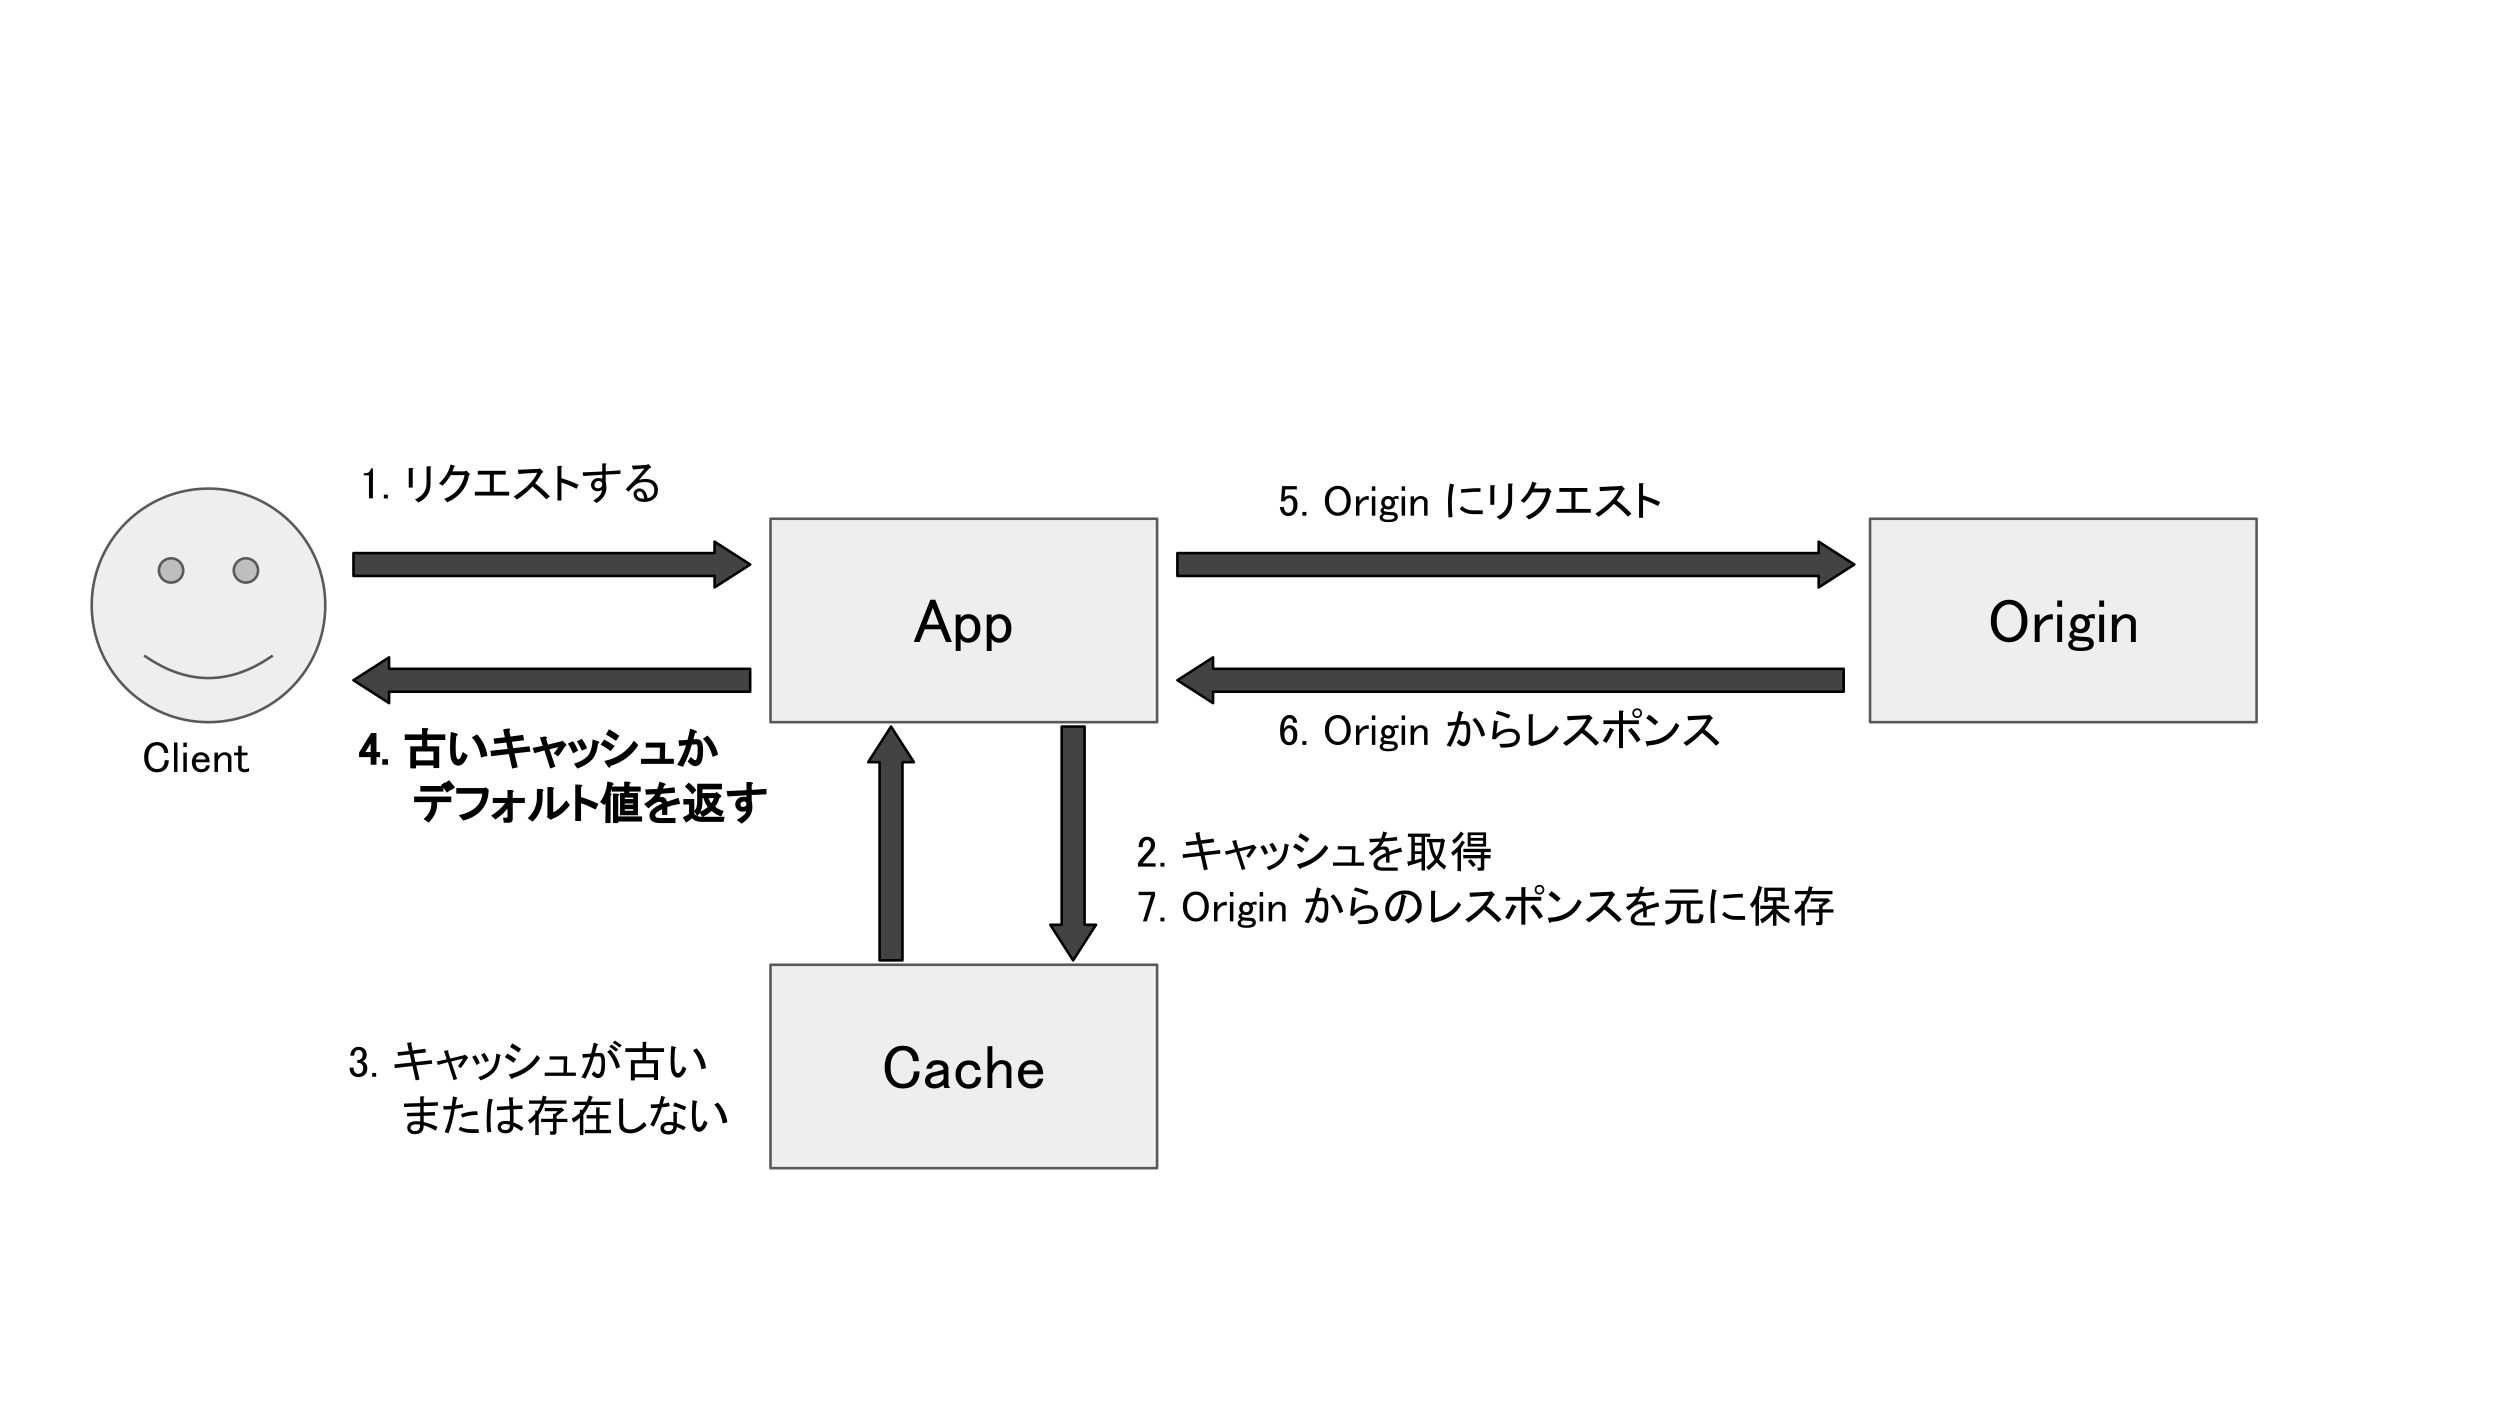 <svg version="1.1" viewBox="0.0 0.0 960.0 540.0" fill="none" stroke="none" stroke-linecap="square" stroke-miterlimit="10" xmlns:xlink="http://www.w3.org/1999/xlink" xmlns="http://www.w3.org/2000/svg"><rect x="0.0" y="0.0" width="960.0" height="540.0" fill="#808080" stroke="none"/><clipPath id="g170b07eaa98_1_78.0"><path d="m0 0l960.0 0l0 540.0l-960.0 0l0 -540.0z" clip-rule="nonzero"/></clipPath><g clip-path="url(#g170b07eaa98_1_78.0)"><path fill="#ffffff" d="m0 0l960.0 0l0 540.0l-960.0 0z" fill-rule="evenodd"/><path fill="#eeeeee" d="m295.877 199.205l148.441 0l0 78.11l-148.441 0z" fill-rule="evenodd"/><path stroke="#595959" stroke-width="1.0" stroke-linejoin="round" stroke-linecap="butt" d="m295.877 199.205l148.441 0l0 78.11l-148.441 0z" fill-rule="evenodd"/><path fill="#000000" d="m350.878 246.519l6.375 -16.219l1.875 0l6.375 16.219l-2.25 0l-1.969 -4.875l-6.188 0l-1.969 4.875l-2.25 0zm7.312 -13.125l-2.438 6.469l4.875 0l-2.438 -6.469zm10.688 16.594l-1.875 0l0 -13.969l1.875 0l0 1.219q1.125 -1.406 2.906 -1.406q1.969 0 3.188 1.219q1.5 1.5 1.5 4.219q0 2.812 -1.5 4.312q-1.219 1.219 -3.188 1.219q-1.969 0 -2.906 -1.5l0 4.688zm2.906 -12.469q-1.125 0 -1.969 0.844q-0.938 0.938 -0.938 2.25l0 1.312q0 1.312 1.031 2.344q0.844 0.844 1.875 0.844q0.938 0 1.594 -0.656q1.031 -1.031 1.031 -3.188q0 -2.062 -0.938 -3.0q-0.75 -0.75 -1.688 -0.75zm9.0 12.469l-1.875 0l0 -13.969l1.875 0l0 1.219q1.125 -1.406 2.906 -1.406q1.969 0 3.188 1.219q1.5 1.5 1.5 4.219q0 2.812 -1.5 4.312q-1.219 1.219 -3.188 1.219q-1.969 0 -2.906 -1.5l0 4.688zm2.906 -12.469q-1.125 0 -1.969 0.844q-0.938 0.938 -0.938 2.25l0 1.312q0 1.312 1.031 2.344q0.844 0.844 1.875 0.844q0.938 0 1.594 -0.656q1.031 -1.031 1.031 -3.188q0 -2.062 -0.938 -3.0q-0.75 -0.75 -1.688 -0.75z" fill-rule="nonzero"/><path fill="#eeeeee" d="m718.097 199.205l148.441 0l0 78.11l-148.441 0z" fill-rule="evenodd"/><path stroke="#595959" stroke-width="1.0" stroke-linejoin="round" stroke-linecap="butt" d="m718.097 199.205l148.441 0l0 78.11l-148.441 0z" fill-rule="evenodd"/><path fill="#000000" d="m764.474 238.456q0 -3.938 2.25 -6.188q1.969 -1.969 4.781 -1.969q2.812 0 4.781 1.969q2.25 2.25 2.25 6.188q0 3.938 -2.25 6.188q-1.969 1.969 -4.781 1.969q-2.812 0 -4.781 -1.969q-2.25 -2.25 -2.25 -6.188zm7.031 -6.375q-1.781 0 -3.188 1.406q-1.594 1.594 -1.594 4.969q0 3.375 1.594 4.969q1.406 1.406 3.188 1.406q1.781 0 3.188 -1.406q1.594 -1.594 1.594 -4.969q0 -3.375 -1.594 -4.969q-1.406 -1.406 -3.188 -1.406zm12.75 5.25q1.5 -1.5 4.031 -1.5l0 2.062q-0.375 -0.094 -1.031 -0.094q-1.406 0 -2.625 1.219q-1.031 1.031 -1.406 2.156l0 5.344l-1.875 0l0 -10.5l1.875 0l0 2.625q0.469 -0.75 1.031 -1.312zm5.719 -6.75l1.875 0l0 2.438l-1.875 0l0 -2.438zm0 5.438l1.875 0l0 10.5l-1.875 0l0 -10.5zm5.062 3.469q0 -1.594 1.031 -2.625q1.031 -1.031 2.625 -1.031q1.5 0 2.625 0.938q0.938 -0.938 2.25 -0.938l0.844 0l0 1.781q-1.125 -0.469 -2.531 -0.094q0.656 0.844 0.656 1.969q0 1.688 -1.031 2.719q-0.938 0.938 -2.719 0.938q-0.938 0 -1.969 -0.469q-0.469 0.375 -0.469 0.75q0 0.281 0.188 0.469q0.469 0.469 2.156 0.562q1.5 0.094 3.188 0.188q0.938 0.188 1.406 0.656q0.75 0.75 0.75 1.781q0 1.125 -0.75 1.875q-1.031 1.031 -4.5 1.031q-2.906 0 -3.938 -1.031q-0.656 -0.656 -0.656 -1.594q0 -0.656 0.469 -1.125q0.375 -0.375 1.125 -0.75q-0.281 -0.188 -0.656 -0.562q-0.469 -0.469 -0.469 -1.219q0 -0.938 1.406 -1.781q-1.031 -1.031 -1.031 -2.438zm3.656 -2.062q-0.656 0 -1.125 0.469q-0.656 0.656 -0.656 1.594q0 0.938 0.562 1.5q0.562 0.562 1.312 0.562q0.844 0 1.312 -0.469q0.562 -0.562 0.562 -1.594q0 -0.938 -0.656 -1.594q-0.469 -0.469 -1.312 -0.469zm1.969 8.812q-2.25 -0.094 -3.469 -0.281q-0.656 0.188 -0.938 0.469q-0.375 0.375 -0.375 0.844q0 0.469 0.375 0.844q0.562 0.562 2.438 0.562q2.531 0 3.188 -0.656q0.375 -0.375 0.375 -0.75q0 -0.375 -0.281 -0.656q-0.375 -0.375 -1.312 -0.375zm5.438 -15.656l1.875 0l0 2.438l-1.875 0l0 -2.438zm0 5.438l1.875 0l0 10.5l-1.875 0l0 -10.5zm6.75 10.5l-1.875 0l0 -10.5l1.875 0l0 1.875q1.688 -2.062 3.562 -2.062q1.875 0 3.0 1.125q0.75 0.75 0.75 1.781l0 7.781l-1.875 0l0 -7.219q0 -0.844 -0.562 -1.406q-0.562 -0.562 -1.594 -0.562q-0.938 0 -1.875 0.938q-1.406 1.406 -1.406 3.0l0 5.25z" fill-rule="nonzero"/><path fill="#eeeeee" d="m295.877 370.467l148.441 0l0 78.11l-148.441 0z" fill-rule="evenodd"/><path stroke="#595959" stroke-width="1.0" stroke-linejoin="round" stroke-linecap="butt" d="m295.877 370.467l148.441 0l0 78.11l-148.441 0z" fill-rule="evenodd"/><path fill="#000000" d="m339.722 409.812q0 -4.125 2.344 -6.469q1.781 -1.781 4.594 -1.781q2.812 0 4.406 1.594q1.688 1.688 1.781 4.312l-2.25 0q-0.188 -1.969 -1.219 -3.0q-1.125 -1.125 -2.719 -1.125q-1.688 0 -3.0 1.312q-1.688 1.688 -1.688 5.156q0 3.469 1.688 5.156q1.219 1.219 3.0 1.219q1.875 0 2.906 -1.031q1.312 -1.312 1.312 -3.75l2.25 0q-0.094 3.188 -1.875 4.969q-1.594 1.594 -4.594 1.594q-2.812 0 -4.594 -1.781q-2.344 -2.344 -2.344 -6.375zm15.938 0.562q0.281 -1.312 1.219 -2.25q1.031 -1.031 3.0 -1.031q2.344 0 3.375 1.031q0.938 0.938 0.938 2.156l0 5.906q0 1.031 0.75 1.594l-2.25 0q-0.375 -0.375 -0.375 -1.219q-1.406 1.406 -3.562 1.406q-1.781 0 -2.719 -0.938q-0.844 -0.844 -0.844 -1.969q0 -1.312 0.844 -2.156q0.938 -0.938 2.625 -1.219q1.125 -0.188 1.969 -0.469q1.219 -0.281 1.688 -0.562q0 -0.75 -0.562 -1.312q-0.562 -0.562 -1.594 -0.562q-1.312 0 -1.875 0.562q-0.375 0.375 -0.562 1.031l-2.062 0zm6.656 2.062q-0.562 0.188 -1.031 0.281q-1.594 0.375 -2.438 0.562q-0.75 0.188 -1.125 0.562q-0.469 0.469 -0.469 1.031q0 0.656 0.469 1.125q0.281 0.281 1.219 0.281q1.594 0 2.625 -1.031q0.656 -0.656 0.75 -0.938l0 -1.875zm4.594 0.188q0 -2.531 1.5 -4.031q1.406 -1.406 3.469 -1.406q2.25 0 3.375 1.125q1.031 1.031 1.219 2.531l-2.062 0q-0.094 -0.75 -0.75 -1.406q-0.562 -0.562 -1.688 -0.562q-1.125 0 -1.875 0.75q-1.125 1.125 -1.125 3.094q0 1.875 1.031 2.906q0.75 0.75 1.875 0.75q1.312 0 2.062 -0.75q0.75 -0.75 0.75 -1.969l2.062 0q-0.094 1.969 -1.312 3.188q-1.219 1.219 -3.562 1.219q-1.969 0 -3.281 -1.312q-1.688 -1.688 -1.688 -4.125zm12.281 -10.875l1.875 0l0 7.406q1.594 -2.062 3.469 -2.062q1.969 0 2.906 0.938q0.938 0.938 0.938 2.25l0 7.5l-1.875 0l0 -7.031q0 -1.031 -0.656 -1.688q-0.469 -0.469 -1.312 -0.469q-1.031 0 -1.875 0.844q-1.031 1.031 -1.594 2.906l0 5.438l-1.875 0l0 -16.031zm11.719 10.781q0 -2.531 1.594 -4.125q1.312 -1.312 3.375 -1.312q1.969 0 3.375 1.406q1.312 1.312 1.312 4.031l-7.594 0q0 1.969 0.938 2.906q0.844 0.844 2.156 0.844q1.312 0 1.875 -0.562q0.656 -0.656 0.656 -1.5l2.062 0q-0.375 1.688 -1.219 2.531q-1.219 1.219 -3.375 1.219q-2.25 0 -3.656 -1.406q-1.5 -1.5 -1.5 -4.031zm4.875 -3.844q-1.125 0 -1.875 0.75q-0.656 0.656 -0.844 1.594l5.344 0q0 -0.938 -0.75 -1.688q-0.656 -0.656 -1.875 -0.656z" fill-rule="nonzero"/><path fill="#434343" d="m135.732 212.386l138.661 0l0 -4.394l13.685 8.787l-13.685 8.787l0 -4.394l-138.661 0z" fill-rule="evenodd"/><path stroke="#000000" stroke-width="1.0" stroke-linejoin="round" stroke-linecap="butt" d="m135.732 212.386l138.661 0l0 -4.394l13.685 8.787l-13.685 8.787l0 -4.394l-138.661 0z" fill-rule="evenodd"/><path fill="#434343" d="m452.115 212.386l246.252 0l0 -4.394l13.685 8.787l-13.685 8.787l0 -4.394l-246.252 0z" fill-rule="evenodd"/><path stroke="#000000" stroke-width="1.0" stroke-linejoin="round" stroke-linecap="butt" d="m452.115 212.386l246.252 0l0 -4.394l13.685 8.787l-13.685 8.787l0 -4.394l-246.252 0z" fill-rule="evenodd"/><path fill="#434343" d="m707.972 256.819l-242.158 0l0 -4.394l-13.685 8.787l13.685 8.787l0 -4.394l242.158 0z" fill-rule="evenodd"/><path stroke="#000000" stroke-width="1.0" stroke-linejoin="round" stroke-linecap="butt" d="m707.972 256.819l-242.158 0l0 -4.394l-13.685 8.787l13.685 8.787l0 -4.394l242.158 0z" fill-rule="evenodd"/><path fill="#434343" d="m288.066 256.819l-138.661 0l0 -4.394l-13.685 8.787l13.685 8.787l0 -4.394l138.661 0z" fill-rule="evenodd"/><path stroke="#000000" stroke-width="1.0" stroke-linejoin="round" stroke-linecap="butt" d="m288.066 256.819l-138.661 0l0 -4.394l-13.685 8.787l13.685 8.787l0 -4.394l138.661 0z" fill-rule="evenodd"/><path fill="#434343" d="m416.478 278.993l0 76.11l4.394 0l-8.787 13.685l-8.787 -13.685l4.394 0l0 -76.11z" fill-rule="evenodd"/><path stroke="#000000" stroke-width="1.0" stroke-linejoin="round" stroke-linecap="butt" d="m416.478 278.993l0 76.11l4.394 0l-8.787 13.685l-8.787 -13.685l4.394 0l0 -76.11z" fill-rule="evenodd"/><path fill="#434343" d="m346.546 368.787l0 -76.11l4.394 0l-8.787 -13.685l-8.787 13.685l4.394 0l0 76.11z" fill-rule="evenodd"/><path stroke="#000000" stroke-width="1.0" stroke-linejoin="round" stroke-linecap="butt" d="m346.546 368.787l0 -76.11l4.394 0l-8.787 -13.685l-8.787 13.685l4.394 0l0 76.11z" fill-rule="evenodd"/><path fill="#000000" fill-opacity="0.0" d="m128.898 165.976l175.78 0l0 40.409l-175.78 0z" fill-rule="evenodd"/><path fill="#000000" d="m141.757 181.195q0.594 -0.609 0.656 -1.328l0.797 0l0 11.484l-1.531 0l0 -8.828l-1.984 0l0 -0.797l0.594 0q0.938 0 1.469 -0.531zm5.641 8.766l1.531 0l0 1.453l-1.531 0l0 -1.453zm17.93 -4.188q0 4.984 -4.656 7.172l-1.328 -1.125q4.391 -2.0 4.453 -6.109l0 -6.641l1.391 0q0.672 0.125 0.141 0.531l0 6.172zm-6.844 1.453l-1.531 0l0 -7.5l1.469 0q0.656 0.062 0.062 0.531l0 6.969zm21.59 -4.703q-1.266 7.234 -8.312 10.359l-1.188 -1.266q6.5 -2.656 7.828 -9.172l-5.312 0q-1.516 2.531 -3.188 4.062l-1.328 -0.875q3.453 -3.109 4.453 -7.297l1.531 0.531q0.391 0.203 -0.141 0.391q-0.266 0.875 -0.719 1.734l4.781 0l0.594 -0.328l1.188 1.188q0.469 0.469 -0.188 0.672zm15.461 6.297l0 1.469l-13.203 0l0 -1.469l5.766 0l0 -6.562l-4.641 0l0 -1.469l10.75 0l0 1.469l-4.578 0l0 6.562l5.906 0zm9.973 -3.25q2.844 2.188 5.641 5.047l-1.328 1.141q-2.797 -2.938 -5.375 -4.922q-2.594 2.781 -5.922 4.984l-1.25 -1.141q7.031 -4.578 9.031 -9.156l-7.25 0.469l-0.188 -1.594l7.703 -0.344l0.797 -0.188l1.062 1.062q0.453 0.453 -0.266 0.594q-1.266 2.188 -2.656 4.047zm10.09 -1.922q3.25 0.922 6.578 2.516l-0.797 1.531q-3.531 -1.797 -5.781 -2.391l0 6.906l-1.531 0l0 -13.281l1.328 0q0.797 0.062 0.203 0.531l0 4.188zm15.539 4.516q-0.797 0.469 -1.656 0.469q-1.141 0 -1.734 -0.609q-0.797 -0.797 -0.797 -1.781q0 -1.062 0.797 -1.859q0.797 -0.797 2.0 -0.797q0.797 0 1.516 0.188l0 -1.453l-7.297 0.469l-0.266 -1.406l7.562 -0.328l0 -3.125l1.203 0q0.734 0.141 0.125 0.531l0 2.531l5.656 -0.406l0 1.406l-5.656 0.266l0 2.516q0.266 1.203 0.266 2.656q-0.062 3.391 -3.781 5.719l-1.266 -0.938q3.328 -1.922 3.328 -4.047zm-1.266 -3.453q-0.734 0 -1.188 0.469q-0.406 0.391 -0.406 1.062q0 0.594 0.328 0.922q0.344 0.328 1.062 0.328q0.734 0 1.203 -0.453q0.391 -0.406 0.391 -1.0q0 -0.594 -0.391 -1.0q-0.328 -0.328 -1.0 -0.328zm18.789 6.578q1.062 -0.141 1.797 -0.875q0.797 -0.797 0.797 -2.125q0 -1.453 -0.859 -2.312q-0.859 -0.875 -2.719 -0.875q-2.203 0 -3.391 0.875q-1.125 0.797 -2.922 2.844l-1.125 -0.984q4.781 -4.781 7.234 -7.969q-2.188 0.266 -4.391 0.453l-0.453 -1.516q3.25 0 5.766 -0.344l0.609 -0.266l0.719 0.734q0.734 0.672 -0.328 0.859q-1.984 2.266 -3.984 4.453q1.391 -0.328 2.328 -0.328q2.516 0 3.719 1.188q1.188 1.203 1.188 3.062q0 1.922 -1.062 2.984q-1.594 1.594 -4.047 1.594q-2.328 0 -3.391 -1.062q-0.859 -0.859 -0.859 -2.062q0 -0.797 0.594 -1.391q0.672 -0.656 1.531 -0.656q1.203 0 2.0 0.797q0.922 0.922 1.25 2.922zm-1.328 0.188q-0.188 -1.719 -0.797 -2.312q-0.453 -0.469 -0.922 -0.469q-0.531 0 -0.797 0.266q-0.328 0.328 -0.328 0.734q0 0.594 0.531 1.125q0.656 0.656 1.719 0.656q0.266 0 0.594 0z" fill-rule="nonzero"/><path fill="#000000" fill-opacity="0.0" d="m427.102 307.344l196.882 0l0 40.409l-196.882 0z" fill-rule="evenodd"/><path fill="#000000" d="m437.227 325.281q0 -2.062 1.062 -3.125q0.875 -0.859 2.062 -0.859q1.469 0 2.328 0.859q0.859 0.859 0.859 2.125q0 1.594 -1.0 2.797q-0.922 1.125 -1.922 2.188q-0.531 0.594 -1.062 1.188q-0.469 0.531 -0.797 1.062l4.984 0l0 1.266l-6.781 0l0 -1.125q0.141 -0.672 1.141 -1.859q1.656 -1.797 2.719 -2.984q1.125 -1.203 1.125 -2.531q0 -0.797 -0.531 -1.328q-0.391 -0.391 -1.0 -0.391q-0.531 0 -0.922 0.391q-0.734 0.734 -0.734 2.328l-1.531 0zm8.375 6.047l1.531 0l0 1.453l-1.531 0l0 -1.453zm23.102 -3.531l-6.172 0.672l1.266 5.375l-1.469 0.344l-1.25 -5.516l-6.781 0.797l-0.203 -1.406l6.641 -0.719l-0.656 -3.125l-4.516 0.531l-0.266 -1.391l4.375 -0.469l-0.656 -3.062l1.391 -0.266q0.594 -0.062 0.203 0.469l0.531 2.656l4.844 -0.656l0.266 1.391l-4.719 0.594l0.672 3.125l6.234 -0.734l0.266 1.391zm6.852 -1.984l5.438 -1.328l0.328 -0.203l1.062 1.062q0.266 0.266 -0.188 0.406q-1.203 1.922 -2.531 3.719l-1.125 -0.734q1.062 -1.391 1.984 -2.922l-4.578 1.125l2.266 6.719l-1.328 0.453l-2.203 -6.906l-3.844 1.062l-0.469 -1.328l3.859 -0.859l-1.062 -3.188l1.391 -0.266q0.594 0 0.203 0.469l0.797 2.719zm19.117 -0.938q-0.469 4.328 -2.391 6.25q-1.922 1.922 -5.047 3.062l-0.859 -1.266q3.047 -1.0 4.781 -2.734q1.859 -1.859 2.125 -6.297l1.391 0.453q0.594 0.203 0 0.531zm-5.641 2.391q-0.797 -1.781 -1.594 -2.984l1.266 -0.656q0.984 1.25 1.719 2.984l-1.391 0.656zm-3.391 1.0q-0.797 -1.859 -1.656 -3.125l1.328 -0.656q0.922 1.266 1.656 3.047l-1.328 0.734zm12.359 3.656q7.234 -1.594 10.891 -7.5l1.188 1.188q-3.391 5.453 -10.484 7.703q-0.203 0.797 -0.672 0.078l-0.922 -1.469zm-0.469 -8.031q1.656 0.859 3.391 2.125l-1.062 1.391q-2.0 -1.469 -3.328 -2.125l1.0 -1.391zm1.859 -3.922q1.797 1.0 3.391 2.125l-0.938 1.391q-1.797 -1.266 -3.312 -2.125l0.859 -1.391zm24.43 12.484l-11.953 0l0 -1.266l7.172 0l0.141 -4.984l-5.453 0l0 -1.25l6.781 0l-0.141 6.234l3.453 0l0 1.266zm6.25 -7.172q0.797 -0.266 1.531 -0.266q0.859 0 1.391 0.531q0.391 0.391 0.469 1.453q1.984 -0.719 4.516 -1.516l0.453 1.594q-2.578 0.391 -4.844 1.25l0 2.922l-1.328 0l0 -2.391q-1.984 0.938 -2.594 1.531q-0.719 0.734 -0.719 1.469q0 0.391 0.391 0.797q0.469 0.469 1.797 0.469l5.578 0l0 1.25l-5.641 0q-2.125 0 -3.0 -0.859q-0.656 -0.672 -0.656 -1.656q0 -1.062 0.859 -1.938q1.328 -1.328 3.922 -2.391q-0.062 -0.797 -0.328 -1.062q-0.266 -0.266 -1.141 -0.266q-1.328 0 -4.047 2.391l-1.125 -1.125q3.125 -1.922 4.25 -4.25q-1.859 0.141 -3.719 0.266l-0.266 -1.328q2.391 -0.062 4.516 -0.203q0.328 -0.797 0.797 -2.656l1.266 0.344q0.656 0.266 0 0.531q-0.266 0.859 -0.609 1.719q2.391 -0.203 4.594 -0.531l0.188 1.391q-2.578 0.203 -5.172 0.406q-0.672 1.328 -1.328 2.125zm11.887 -3.922l-1.328 0l0 -1.266l8.562 0l0 1.266l-1.984 0l0 12.891l-1.328 0l0 -3.391q-2.797 1.0 -4.719 1.453q-0.328 0.469 -0.406 0.203l-0.391 -1.656q0.797 -0.141 1.594 -0.266l0 -9.234zm5.703 11.562q2.062 -1.406 3.188 -2.922q-1.656 -2.469 -2.125 -6.578l-0.797 0l0 -1.266l5.719 0l0.266 -0.328l1.125 1.062l-0.328 0.203q-0.469 4.047 -2.125 6.969q1.062 1.391 2.781 2.453l-0.797 1.406q-1.719 -1.344 -2.844 -2.734q-1.328 1.531 -3.125 3.0l-0.938 -1.266zm3.984 -4.062q1.062 -1.594 1.594 -5.438l-3.25 0q0.328 3.125 1.656 5.438zm-8.359 -7.5l0 2.266l2.594 0l0 -2.266l-2.594 0zm0 3.328l0 2.188l2.594 0l0 -2.188l-2.594 0zm0 3.25l0 2.391q1.266 -0.266 2.594 -0.734l0 -1.656l-2.594 0zm13.938 -0.531q2.531 -1.656 4.25 -4.719l1.0 0.797q0.266 0.203 -0.203 0.328q-0.859 1.406 -1.25 1.938l0 8.766l-1.328 0l0 -7.375q-0.734 0.734 -1.734 1.531l-0.734 -1.266zm0.406 -4.656q2.062 -1.328 3.312 -3.453l1.062 0.797q0.266 0.266 -0.188 0.344q-1.531 2.391 -3.453 3.578l-0.734 -1.266zm7.031 7.172q0.875 0.609 2.062 2.125l-1.125 0.938q-1.0 -1.391 -2.0 -2.266l1.062 -0.797zm-2.781 -0.328l0 -1.266l6.766 0l0 -1.125l-6.703 0l0 -1.266l10.5 0l0 1.266l-2.469 0l0 1.125l2.391 0l0 1.266l-2.391 0l0 3.797q0 0.984 -0.922 0.984l-1.531 0l-0.266 -1.25l1.125 0q0.266 0 0.266 -0.281l0 -3.25l-6.766 0zm7.641 -6.766l-4.781 0l0 1.188l4.781 0l0 -1.188zm0 -2.125l-4.781 0l0 1.062l4.781 0l0 -1.062zm1.125 -1.062l0 5.438l-7.047 0l0 -5.438l7.047 0z" fill-rule="nonzero"/><path fill="#000000" fill-opacity="0.0" d="m124.415 388.028l196.882 0l0 61.417l-196.882 0z" fill-rule="evenodd"/><path fill="#000000" d="m134.54 405.371q0 -1.531 1.0 -2.531q0.859 -0.859 2.125 -0.859q1.469 0 2.328 0.859q0.797 0.797 0.797 2.125q0 1.328 -0.672 2.0q-0.453 0.453 -0.984 0.531q0.656 0.188 1.125 0.656q0.797 0.797 0.797 2.125q0 1.469 -0.938 2.391q-0.922 0.938 -2.578 0.938q-1.406 0 -2.328 -0.938q-0.938 -0.922 -0.938 -2.188l0 -0.531l1.531 0l0 0.469q0 0.859 0.594 1.453q0.469 0.469 1.141 0.469q0.859 0 1.391 -0.531q0.531 -0.531 0.531 -1.656q0 -0.938 -0.531 -1.469q-0.531 -0.531 -1.203 -0.531l-0.531 0l0 -1.125l0.406 0q0.594 0 1.125 -0.531q0.531 -0.531 0.531 -1.531q0 -0.859 -0.531 -1.391q-0.391 -0.406 -1.062 -0.406q-0.594 0 -1.062 0.469q-0.531 0.531 -0.594 1.734l-1.469 0zm8.375 6.641l1.531 0l0 1.453l-1.531 0l0 -1.453zm23.102 -3.531l-6.172 0.672l1.266 5.375l-1.469 0.344l-1.25 -5.516l-6.781 0.797l-0.203 -1.406l6.641 -0.719l-0.656 -3.125l-4.516 0.531l-0.266 -1.391l4.375 -0.469l-0.656 -3.062l1.391 -0.266q0.594 -0.062 0.203 0.469l0.531 2.656l4.844 -0.656l0.266 1.391l-4.719 0.594l0.672 3.125l6.234 -0.734l0.266 1.391zm6.852 -1.984l5.438 -1.328l0.328 -0.203l1.062 1.062q0.266 0.266 -0.188 0.406q-1.203 1.922 -2.531 3.719l-1.125 -0.734q1.062 -1.391 1.984 -2.922l-4.578 1.125l2.266 6.719l-1.328 0.453l-2.203 -6.906l-3.844 1.062l-0.469 -1.328l3.859 -0.859l-1.062 -3.188l1.391 -0.266q0.594 0 0.203 0.469l0.797 2.719zm19.117 -0.938q-0.469 4.328 -2.391 6.25q-1.922 1.922 -5.047 3.062l-0.859 -1.266q3.047 -1.0 4.781 -2.734q1.859 -1.859 2.125 -6.297l1.391 0.453q0.594 0.203 0 0.531zm-5.641 2.391q-0.797 -1.781 -1.594 -2.984l1.266 -0.656q0.984 1.25 1.719 2.984l-1.391 0.656zm-3.391 1.0q-0.797 -1.859 -1.656 -3.125l1.328 -0.656q0.922 1.266 1.656 3.047l-1.328 0.734zm12.359 3.656q7.234 -1.594 10.891 -7.5l1.188 1.188q-3.391 5.453 -10.484 7.703q-0.203 0.797 -0.672 0.078l-0.922 -1.469zm-0.469 -8.031q1.656 0.859 3.391 2.125l-1.062 1.391q-2.0 -1.469 -3.328 -2.125l1.0 -1.391zm1.859 -3.922q1.797 1.0 3.391 2.125l-0.938 1.391q-1.797 -1.266 -3.312 -2.125l0.859 -1.391zm24.43 12.484l-11.953 0l0 -1.266l7.172 0l0.141 -4.984l-5.453 0l0 -1.25l6.781 0l-0.141 6.234l3.453 0l0 1.266zm13.219 -10.094q2.719 2.781 3.719 6.703l-1.453 0.594q-1.203 -4.312 -3.453 -6.438l1.188 -0.859zm-1.984 5.312q0 3.844 -1.141 4.984q-0.656 0.656 -1.516 0.656q-1.266 0 -2.531 -1.453l0.859 -1.203q1.062 1.062 1.594 1.062q0.344 0 0.609 -0.266q0.719 -0.734 0.719 -4.047q0 -1.859 -0.391 -2.266q-0.203 -0.188 -0.797 -0.188q-0.594 0 -1.656 0.125q-1.406 4.922 -3.328 8.438l-1.531 -0.531q1.938 -2.984 3.391 -7.766q-1.453 0.188 -2.859 0.328l-0.125 -1.469q1.188 0 3.312 -0.188q0.609 -2.062 1.0 -4.188l1.391 0.469q0.797 0.328 -0.062 0.594q-0.391 1.391 -0.797 2.984q0.797 -0.125 1.656 -0.125q0.938 0 1.406 0.453q0.797 0.797 0.797 3.594zm3.719 -8.766q1.188 0.656 2.656 1.859l-0.797 0.797q-1.469 -1.125 -2.656 -1.859l0.797 -0.797zm0.453 4.25q-1.516 -1.266 -2.578 -1.922l0.797 -0.797q1.188 0.656 2.656 1.859l-0.875 0.859zm11.562 3.25l4.578 0l0 7.641l-1.531 0l0 -1.0l-7.359 0l0 1.141l-1.531 0l0 -7.781l4.516 0l0 -3.125l-6.641 0l0 -1.453l6.641 0l0 -2.453l1.266 0q0.531 0.062 0.062 0.391l0 2.062l6.906 0l0 1.453l-6.906 0l0 3.125zm3.047 1.266l-7.359 0l0 4.109l7.359 0l0 -4.109zm12.422 1.984q-0.594 1.531 -1.266 2.328q-0.922 1.141 -1.859 1.141q-1.656 0 -2.453 -1.938q-0.469 -1.125 -0.469 -4.844q0 -2.656 0.266 -5.375l1.406 0.328q0.797 0.203 0.062 0.656q-0.266 2.469 -0.266 4.453q0 2.719 0.328 3.859q0.328 1.125 1.0 1.125q0.734 0 1.266 -1.062q0.328 -0.672 0.656 -1.594l1.328 0.922zm3.922 -7.766q2.984 3.125 3.656 7.578l-1.797 0.453q-0.797 -4.641 -3.25 -7.234l1.391 -0.797z" fill-rule="nonzero"/><path fill="#000000" d="m162.696 430.874q2.734 0.609 5.312 1.859l-0.719 1.469q-2.469 -1.531 -4.594 -2.062q0 1.734 -0.859 2.594q-0.797 0.797 -2.594 0.797q-1.391 0 -2.25 -0.859q-0.594 -0.609 -0.594 -1.672q0 -0.922 0.656 -1.594q0.859 -0.859 2.656 -0.859q0.531 0 1.656 0.062l0 -2.047l-5.047 0.125l0 -1.328l5.047 -0.125l0 -2.328l-6.234 0.203l0 -1.328l6.234 -0.203l0 -2.594l1.203 0q0.734 0.141 0.125 0.531l0 1.922l5.453 -0.188l0 1.328l-5.453 0.188l0 2.391l4.328 -0.125l0 1.328l-4.328 0.125l0 2.391zm-1.391 1.0q-0.734 -0.125 -1.453 -0.125q-1.328 0 -1.859 0.531q-0.344 0.328 -0.344 0.859q0 0.391 0.344 0.734q0.453 0.453 1.453 0.453q0.797 0 1.328 -0.531q0.594 -0.594 0.531 -1.922zm22.516 1.734l0 1.453l-2.922 0q-2.531 0 -4.781 -1.188l0.594 -1.203q1.734 0.938 4.188 0.938l2.922 0zm-9.172 -7.781q-0.984 5.922 -2.453 9.375l-1.453 -0.469q1.781 -4.188 2.516 -8.766q-1.594 0.125 -2.859 0.125l-0.266 -1.328q1.859 0 3.328 -0.125q0.266 -2.062 0.469 -3.594l1.328 0.266q0.719 0.203 0.125 0.531q-0.203 0.797 -0.531 2.656q1.531 -0.188 2.797 -0.531l0.266 1.328q-1.734 0.344 -3.266 0.531zm8.844 2.266q-3.859 0.125 -6.047 1.062l-0.406 -1.328q2.859 -1.125 6.188 -1.125l0.266 1.391zm13.672 -2.125q0.141 2.516 0 5.047q2.0 0.734 3.859 2.062l-0.797 1.25q-1.406 -1.062 -3.062 -1.859q0 1.203 -0.734 1.938q-0.797 0.797 -2.312 0.797q-1.531 0 -2.328 -0.797q-0.672 -0.672 -0.672 -1.734q0 -0.922 0.531 -1.453q0.797 -0.797 2.391 -0.797q0.875 0 1.734 0.188q0.125 -2.25 0 -4.578l-4.922 0.328l0 -1.391l4.781 -0.266q-0.062 -1.859 -0.266 -3.312l1.406 0q0.719 0.125 0.125 0.531q0.062 1.391 0.141 2.719l3.578 -0.203l0 1.391l-3.453 0.141zm-10.031 8.906q-0.266 -1.875 -0.266 -4.328q0 -5.375 0.797 -8.625l1.469 0.266q0.469 0.188 -0.062 0.453q-0.734 2.328 -0.734 7.906q0 2.531 0.328 4.062l-1.531 0.266zm8.641 -2.938q-1.125 -0.328 -1.734 -0.328q-0.922 0 -1.328 0.406q-0.328 0.328 -0.328 0.656q0 0.531 0.266 0.797q0.469 0.469 1.391 0.469q0.938 0 1.328 -0.469q0.469 -0.531 0.406 -1.531zm9.766 -2.188q-1.469 1.469 -2.062 1.797l-0.734 -1.391q1.594 -1.0 2.797 -2.594l0 -1.203l0.797 0.203q0.859 -1.328 1.328 -2.719l-4.516 0l0 -1.266l4.844 0q0.203 -0.594 0.469 -1.859l1.453 0.406q0.266 0.266 -0.203 0.328l-0.266 1.125l8.047 0l0 1.266l-8.438 0q-0.734 2.25 -2.188 4.312l0 7.703l-1.328 0l0 -6.109zm3.641 -4.312l6.047 0l0.203 -0.203l1.062 0.859q0.391 0.406 -0.266 0.531l-2.531 2.0l0 1.0l4.188 0l0 1.25l-4.188 0l0 3.797q0 1.062 -1.062 1.062l-1.328 0l-0.188 -1.266l0.984 0q0.266 0 0.266 -0.266l0 -3.328l-4.578 0l0 -1.25l4.578 0l0 -1.938l0.672 0.078l1.125 -1.062l-4.984 0l0 -1.266zm13.484 0.656l0.859 0.203q0.406 -0.391 1.266 -1.984l-4.312 0l0 -1.266l4.844 0q0.531 -1.266 0.797 -2.391l1.469 0.531q0.266 0.266 -0.203 0.328q-0.141 0.594 -0.594 1.531l7.703 0l0 1.266l-8.234 0q-0.797 1.781 -2.266 3.719l0 7.828l-1.328 0l0 -6.578q-0.859 0.875 -2.453 1.797l-0.672 -1.531q1.859 -0.859 3.125 -2.25l0 -1.203zm7.5 -0.859q0.531 0.062 0.078 0.406l0 2.578l3.375 0l0 1.266l-3.375 0l0 4.391l4.375 0l0 1.266l-10.031 0l0 -1.266l4.328 0l0 -4.391l-3.656 0l0 -1.266l3.656 0l0 -2.984l1.25 0zm18.141 6.844q-2.859 3.125 -6.188 3.125q-2.391 0 -3.516 -1.141q-0.859 -0.859 -0.859 -3.312l0 -8.906l1.391 0q0.594 0.141 0.141 0.531l0 8.375q0 1.656 0.594 2.25q0.734 0.734 2.188 0.734q2.594 0 5.25 -2.922l1.0 1.266zm11.484 -5.109q0.734 0.125 0.125 0.531l0 3.844q1.672 0.531 3.453 1.469l-0.797 1.25q-1.453 -0.859 -2.656 -1.25q-0.188 1.391 -0.859 2.062q-0.797 0.797 -2.188 0.797q-1.859 0 -2.594 -0.734q-0.656 -0.672 -0.656 -1.734q0 -0.859 0.656 -1.531q0.859 -0.859 2.531 -0.859q1.125 0 1.781 0.203l0 -4.047l1.203 0zm-7.109 -1.594q-1.062 0.125 -2.656 0.125l-0.203 -1.391q1.672 0 3.328 -0.141q0.328 -1.188 0.797 -3.188l1.188 0.406q0.672 0.266 0 0.531l-0.594 2.125q1.125 -0.141 2.328 -0.469l0.328 1.391q-1.859 0.406 -3.047 0.469q-1.062 3.391 -3.125 7.375l-1.328 -0.672q2.062 -3.641 2.984 -6.562zm6.375 -2.0q1.859 0.594 4.453 1.594l-0.594 1.391q-2.797 -1.188 -4.391 -1.656l0.531 -1.328zm-0.469 8.906q-0.797 -0.266 -1.781 -0.266q-1.062 0 -1.469 0.391q-0.328 0.328 -0.328 0.797q0 0.469 0.266 0.734q0.391 0.391 1.391 0.391q0.938 0 1.328 -0.391q0.594 -0.594 0.594 -1.656zm13.152 -1.141q-0.594 1.531 -1.266 2.328q-0.922 1.141 -1.859 1.141q-1.656 0 -2.453 -1.938q-0.469 -1.125 -0.469 -4.844q0 -2.656 0.266 -5.375l1.406 0.328q0.797 0.203 0.062 0.656q-0.266 2.469 -0.266 4.453q0 2.719 0.328 3.859q0.328 1.125 1.0 1.125q0.734 0 1.266 -1.062q0.328 -0.672 0.656 -1.594l1.328 0.922zm3.922 -7.766q2.984 3.125 3.656 7.578l-1.797 0.453q-0.797 -4.641 -3.25 -7.234l1.391 -0.797z" fill-rule="nonzero"/><path fill="#000000" fill-opacity="0.0" d="m481.609 172.588l208.787 0l0 40.409l-208.787 0z" fill-rule="evenodd"/><path fill="#000000" d="m492.265 186.665l5.719 0l0 1.266l-4.453 0l0 0.203q-0.062 1.266 -0.203 2.453q-0.062 0.203 -0.062 0.406q0.859 -0.797 1.859 -0.797q1.328 0 2.188 0.859q0.938 0.922 0.938 2.719q0 2.266 -1.203 3.453q-0.922 0.938 -2.312 0.938q-1.328 0 -2.203 -0.875q-0.859 -0.859 -1.062 -2.578l1.531 0q0.141 1.25 0.672 1.781q0.391 0.406 0.984 0.406q0.797 0 1.266 -0.469q0.734 -0.734 0.734 -2.453q0 -1.656 -0.594 -2.266q-0.406 -0.391 -0.938 -0.391q-0.797 0 -1.391 0.594q-0.406 0.406 -0.531 0.594l-1.328 0q0.062 -0.266 0.062 -0.453l0.328 -5.125l0 -0.266zm7.844 9.906l1.531 0l0 1.453l-1.531 0l0 -1.453zm8.633 -4.25q0 -2.797 1.594 -4.391q1.391 -1.391 3.391 -1.391q1.984 0 3.375 1.391q1.594 1.594 1.594 4.391q0 2.781 -1.594 4.375q-1.391 1.391 -3.375 1.391q-2 0 -3.391 -1.391q-1.594 -1.594 -1.594 -4.375zm4.984 -4.516q-1.266 0 -2.266 0.984q-1.125 1.141 -1.125 3.531q0 2.391 1.125 3.516q1 1.0 2.266 1.0q1.25 0 2.25 -1.0q1.125 -1.125 1.125 -3.516q0 -2.391 -1.125 -3.531q-1.0 -0.984 -2.25 -0.984zm9.02 3.719q1.062 -1.062 2.859 -1.062l0 1.453q-0.266 -0.062 -0.734 -0.062q-0.984 0 -1.859 0.859q-0.719 0.734 -0.984 1.531l0 3.781l-1.328 0l0 -7.438l1.328 0l0 1.859q0.328 -0.531 0.719 -0.922zm4.051 -4.781l1.328 0l0 1.719l-1.328 0l0 -1.719zm0 3.844l1.328 0l0 7.438l-1.328 0l0 -7.438zm3.586 2.453q0 -1.125 0.734 -1.859q0.734 -0.719 1.859 -0.719q1.062 0 1.859 0.656q0.672 -0.656 1.594 -0.656l0.594 0l0 1.25q-0.797 -0.328 -1.781 -0.062q0.453 0.594 0.453 1.391q0 1.203 -0.719 1.938q-0.672 0.656 -1.938 0.656q-0.656 0 -1.391 -0.328q-0.328 0.266 -0.328 0.531q0 0.203 0.125 0.328q0.344 0.328 1.531 0.406q1.062 0.062 2.266 0.125q0.656 0.141 0.984 0.469q0.531 0.531 0.531 1.266q0 0.797 -0.531 1.328q-0.719 0.734 -3.188 0.734q-2.047 0 -2.781 -0.734q-0.469 -0.469 -0.469 -1.125q0 -0.469 0.328 -0.812q0.266 -0.266 0.797 -0.531q-0.188 -0.125 -0.453 -0.391q-0.344 -0.328 -0.344 -0.859q0 -0.672 1.0 -1.266q-0.734 -0.734 -0.734 -1.734zm2.594 -1.453q-0.469 0 -0.797 0.328q-0.469 0.469 -0.469 1.125q0 0.672 0.406 1.062q0.391 0.406 0.922 0.406q0.609 0 0.938 -0.328q0.391 -0.406 0.391 -1.141q0 -0.656 -0.453 -1.125q-0.344 -0.328 -0.938 -0.328zm1.391 6.234q-1.594 -0.062 -2.453 -0.188q-0.469 0.125 -0.656 0.328q-0.266 0.266 -0.266 0.594q0 0.344 0.266 0.609q0.391 0.391 1.719 0.391q1.797 0 2.266 -0.469q0.266 -0.266 0.266 -0.531q0 -0.266 -0.203 -0.469q-0.266 -0.266 -0.938 -0.266zm3.852 -11.078l1.328 0l0 1.719l-1.328 0l0 -1.719zm0 3.844l1.328 0l0 7.438l-1.328 0l0 -7.438zm4.789 7.438l-1.328 0l0 -7.438l1.328 0l0 1.328q1.188 -1.453 2.516 -1.453q1.328 0 2.125 0.797q0.531 0.531 0.531 1.25l0 5.516l-1.328 0l0 -5.109q0 -0.594 -0.391 -1.0q-0.406 -0.391 -1.125 -0.391q-0.672 0 -1.328 0.656q-1.0 1.0 -1.0 2.125l0 3.719zm22.711 -0.594q-3.125 0 -5.188 -2.0l0.875 -1.125q1.781 1.734 4.312 1.656l3.656 0l0 1.469l-3.656 0zm-9.5 1.266q-0.203 -3.453 -0.203 -5.922q0 -2.984 0.734 -7.094l1.328 0.328q0.734 0.125 0.062 0.594q-0.656 3.859 -0.656 6.172q0 2.594 0.266 5.781l-1.531 0.141zm12.281 -9.828q-2.844 -0.078 -7.438 0.391l0 -1.391q4.781 -0.469 7.438 -0.406l0 1.406zm12.16 3.516q0 4.984 -4.656 7.172l-1.328 -1.125q4.391 -2.0 4.453 -6.109l0 -6.641l1.391 0q0.672 0.125 0.141 0.531l0 6.172zm-6.844 1.453l-1.531 0l0 -7.5l1.469 0q0.656 0.062 0.062 0.531l0 6.969zm21.59 -4.703q-1.266 7.234 -8.312 10.359l-1.188 -1.266q6.5 -2.656 7.828 -9.172l-5.312 0q-1.516 2.531 -3.188 4.062l-1.328 -0.875q3.453 -3.109 4.453 -7.297l1.531 0.531q0.391 0.203 -0.141 0.391q-0.266 0.875 -0.719 1.734l4.781 0l0.594 -0.328l1.188 1.188q0.469 0.469 -0.188 0.672zm15.461 6.297l0 1.469l-13.203 0l0 -1.469l5.766 0l0 -6.562l-4.641 0l0 -1.469l10.75 0l0 1.469l-4.578 0l0 6.562l5.906 0zm9.973 -3.25q2.844 2.188 5.641 5.047l-1.328 1.141q-2.797 -2.938 -5.375 -4.922q-2.594 2.781 -5.922 4.984l-1.25 -1.141q7.031 -4.578 9.031 -9.156l-7.25 0.469l-0.188 -1.594l7.703 -0.344l0.797 -0.188l1.062 1.062q0.453 0.453 -0.266 0.594q-1.266 2.188 -2.656 4.047zm10.09 -1.922q3.25 0.922 6.578 2.516l-0.797 1.531q-3.531 -1.797 -5.781 -2.391l0 6.906l-1.531 0l0 -13.281l1.328 0q0.797 0.062 0.203 0.531l0 4.188z" fill-rule="nonzero"/><path fill="#000000" fill-opacity="0.0" d="m481.609 260.588l226.362 0l0 40.409l-226.362 0z" fill-rule="evenodd"/><path fill="#000000" d="m491.546 280.587q0 -3.656 1.594 -5.25q0.797 -0.797 1.984 -0.797q1.266 0 2.062 0.797q0.859 0.859 0.859 2.188l-1.531 0q0 -0.922 -0.391 -1.328q-0.406 -0.391 -1.0 -0.391q-0.594 0 -1.0 0.391q-1.062 1.062 -1.062 3.719q0.266 -0.469 0.672 -0.859q0.594 -0.594 1.453 -0.594q1.203 0 2.0 0.797q1.0 0.984 1.0 2.984q0 2.062 -1.062 3.125q-0.797 0.797 -2.203 0.797q-1.188 0 -2.188 -1.0q-1.188 -1.203 -1.188 -4.578zm3.516 -0.938q-0.672 0 -1.125 0.469q-0.734 0.734 -0.734 1.984q0 1.594 0.797 2.391q0.469 0.469 1.0 0.469q0.594 0 0.984 -0.391q0.609 -0.609 0.609 -2.328q0 -1.531 -0.609 -2.125q-0.453 -0.469 -0.922 -0.469zm5.047 4.922l1.531 0l0 1.453l-1.531 0l0 -1.453zm8.633 -4.25q0 -2.797 1.594 -4.391q1.391 -1.391 3.391 -1.391q1.984 0 3.375 1.391q1.594 1.594 1.594 4.391q0 2.781 -1.594 4.375q-1.391 1.391 -3.375 1.391q-2 0 -3.391 -1.391q-1.594 -1.594 -1.594 -4.375zm4.984 -4.516q-1.266 0 -2.266 0.984q-1.125 1.141 -1.125 3.531q0 2.391 1.125 3.516q1 1.0 2.266 1.0q1.25 0 2.25 -1.0q1.125 -1.125 1.125 -3.516q0 -2.391 -1.125 -3.531q-1.0 -0.984 -2.25 -0.984zm9.02 3.719q1.062 -1.062 2.859 -1.062l0 1.453q-0.266 -0.062 -0.734 -0.062q-0.984 0 -1.859 0.859q-0.719 0.734 -0.984 1.531l0 3.781l-1.328 0l0 -7.438l1.328 0l0 1.859q0.328 -0.531 0.719 -0.922zm4.051 -4.781l1.328 0l0 1.719l-1.328 0l0 -1.719zm0 3.844l1.328 0l0 7.438l-1.328 0l0 -7.438zm3.586 2.453q0 -1.125 0.734 -1.859q0.734 -0.719 1.859 -0.719q1.062 0 1.859 0.656q0.672 -0.656 1.594 -0.656l0.594 0l0 1.25q-0.797 -0.328 -1.781 -0.062q0.453 0.594 0.453 1.391q0 1.203 -0.719 1.938q-0.672 0.656 -1.938 0.656q-0.656 0 -1.391 -0.328q-0.328 0.266 -0.328 0.531q0 0.203 0.125 0.328q0.344 0.328 1.531 0.406q1.062 0.062 2.266 0.125q0.656 0.141 0.984 0.469q0.531 0.531 0.531 1.266q0 0.797 -0.531 1.328q-0.719 0.734 -3.188 0.734q-2.047 0 -2.781 -0.734q-0.469 -0.469 -0.469 -1.125q0 -0.469 0.328 -0.812q0.266 -0.266 0.797 -0.531q-0.188 -0.125 -0.453 -0.391q-0.344 -0.328 -0.344 -0.859q0 -0.672 1.0 -1.266q-0.734 -0.734 -0.734 -1.734zm2.594 -1.453q-0.469 0 -0.797 0.328q-0.469 0.469 -0.469 1.125q0 0.672 0.406 1.062q0.391 0.406 0.922 0.406q0.609 0 0.938 -0.328q0.391 -0.406 0.391 -1.141q0 -0.656 -0.453 -1.125q-0.344 -0.328 -0.938 -0.328zm1.391 6.234q-1.594 -0.062 -2.453 -0.188q-0.469 0.125 -0.656 0.328q-0.266 0.266 -0.266 0.594q0 0.344 0.266 0.609q0.391 0.391 1.719 0.391q1.797 0 2.266 -0.469q0.266 -0.266 0.266 -0.531q0 -0.266 -0.203 -0.469q-0.266 -0.266 -0.938 -0.266zm3.852 -11.078l1.328 0l0 1.719l-1.328 0l0 -1.719zm0 3.844l1.328 0l0 7.438l-1.328 0l0 -7.438zm4.789 7.438l-1.328 0l0 -7.438l1.328 0l0 1.328q1.188 -1.453 2.516 -1.453q1.328 0 2.125 0.797q0.531 0.531 0.531 1.25l0 5.516l-1.328 0l0 -5.109q0 -0.594 -0.391 -1.0q-0.406 -0.391 -1.125 -0.391q-0.672 0 -1.328 0.656q-1.0 1.0 -1.0 2.125l0 3.719zm12.477 0.203q1.938 -2.984 3.391 -7.766q-1.453 0.188 -2.859 0.328l-0.125 -1.469q1.188 0 3.312 -0.188q0.609 -2.062 1.0 -4.188l1.391 0.469q0.797 0.328 -0.062 0.594q-0.391 1.391 -0.797 2.984q0.797 -0.125 1.656 -0.125q0.938 0 1.406 0.453q0.797 0.797 0.797 3.594q0 3.844 -1.141 4.984q-0.656 0.656 -1.516 0.656q-1.266 0 -2.531 -1.453l0.859 -1.203q1.062 1.062 1.594 1.062q0.344 0 0.609 -0.266q0.719 -0.734 0.719 -4.047q0 -1.859 -0.391 -2.266q-0.203 -0.188 -0.797 -0.188q-0.594 0 -1.656 0.125q-1.406 4.922 -3.328 8.438l-1.531 -0.531zm13.359 -3.328q-1.203 -4.312 -3.453 -6.438l1.188 -0.859q2.719 2.781 3.719 6.703l-1.453 0.594zm6.906 2.734l1.594 0q3.312 0 4.172 -0.875q0.734 -0.719 0.734 -1.656q0 -0.797 -0.656 -1.453q-0.609 -0.609 -2.0 -0.609q-2.922 0 -5.312 2.859l-1.328 -0.125l0.734 -7.109l1.391 0.266q0.672 0.266 0 0.531l-0.469 4.312q2.328 -1.984 5.312 -1.984q1.797 0 2.859 1.062q0.859 0.859 0.859 2.25q0 1.531 -1.125 2.656q-1.328 1.328 -5.047 1.328l-1.188 0l-0.531 -1.453zm-0.797 -12.688q1.859 0.469 5.047 1.594l-0.672 1.328q-2.391 -1.0 -4.984 -1.734l0.609 -1.188zm13.602 11.75q6.109 -1.125 8.906 -6.172l1.125 1.125q-3.188 5.578 -10.625 6.844l-1.062 -0.797l0.141 -0.406l0 -11.016l1.453 0q0.594 0.062 0.062 0.469l0 9.953zm19.867 -4.516q2.844 2.188 5.641 5.047l-1.328 1.141q-2.797 -2.938 -5.375 -4.922q-2.594 2.781 -5.922 4.984l-1.25 -1.141q7.031 -4.578 9.031 -9.156l-7.25 0.469l-0.188 -1.594l7.703 -0.344l0.797 -0.188l1.062 1.062q0.453 0.453 -0.266 0.594q-1.266 2.188 -2.656 4.047zm20.246 -5.109q0.531 0 0.859 -0.328q0.344 -0.344 0.344 -0.875q0 -0.531 -0.344 -0.859q-0.328 -0.328 -0.859 -0.328q-0.531 0 -0.859 0.328q-0.328 0.328 -0.328 0.859q0 0.531 0.328 0.875q0.328 0.328 0.859 0.328zm0 0.656q-0.797 0 -1.328 -0.531q-0.531 -0.531 -0.531 -1.328q0 -0.797 0.531 -1.328q0.531 -0.531 1.328 -0.531q0.797 0 1.328 0.531q0.531 0.531 0.531 1.328q0 0.797 -0.531 1.328q-0.531 0.531 -1.328 0.531zm-2.25 3.719q2.391 2.531 3.578 4.656l-1.453 1.0q-1.406 -2.469 -3.391 -4.594l1.266 -1.062zm-3.188 -2.844l6.109 0l0 1.453l-6.109 0l0 9.234l-1.531 0l0 -9.234l-5.984 0l0 -1.453l5.984 0l0 -3.719l1.391 0q0.734 0.125 0.141 0.531l0 3.188zm-3.531 3.641q0.406 0.344 -0.266 0.469q-0.984 2.188 -2.516 4.578l-1.469 -0.797q1.672 -2.391 2.797 -5.047l1.453 0.797zm25.172 -1.719q-3.516 7.297 -11.812 7.703q-0.344 0.859 -0.672 0.141l-0.531 -1.734q8.641 -0.203 11.625 -7.109l1.391 1.0zm-9.359 0q-1.797 -1.656 -3.391 -2.719l1.125 -1.406q1.406 0.875 3.531 2.859l-1.266 1.266zm19.129 1.656q2.844 2.188 5.641 5.047l-1.328 1.141q-2.797 -2.938 -5.375 -4.922q-2.594 2.781 -5.922 4.984l-1.25 -1.141q7.031 -4.578 9.031 -9.156l-7.25 0.469l-0.188 -1.594l7.703 -0.344l0.797 -0.188l1.062 1.062q0.453 0.453 -0.266 0.594q-1.266 2.188 -2.656 4.047z" fill-rule="nonzero"/><path fill="#000000" fill-opacity="0.0" d="m427.102 328.378l324.787 0l0 40.409l-324.787 0z" fill-rule="evenodd"/><path fill="#000000" d="m437.227 342.455l6.312 0l0 1.469l-3.188 9.891l-1.453 0l3.188 -10.094l-4.859 0l0 -1.266zm8.375 9.906l1.531 0l0 1.453l-1.531 0l0 -1.453zm8.633 -4.25q0 -2.797 1.594 -4.391q1.391 -1.391 3.391 -1.391q1.984 0 3.375 1.391q1.594 1.594 1.594 4.391q0 2.781 -1.594 4.375q-1.391 1.391 -3.375 1.391q-2.0 0 -3.391 -1.391q-1.594 -1.594 -1.594 -4.375zm4.984 -4.516q-1.266 0 -2.266 0.984q-1.125 1.141 -1.125 3.531q0 2.391 1.125 3.516q1.0 1.0 2.266 1.0q1.25 0 2.25 -1.0q1.125 -1.125 1.125 -3.516q0 -2.391 -1.125 -3.531q-1.0 -0.984 -2.25 -0.984zm9.02 3.719q1.062 -1.062 2.859 -1.062l0 1.453q-0.266 -0.062 -0.734 -0.062q-0.984 0 -1.859 0.859q-0.719 0.734 -0.984 1.531l0 3.781l-1.328 0l0 -7.438l1.328 0l0 1.859q0.328 -0.531 0.719 -0.922zm4.051 -4.781l1.328 0l0 1.719l-1.328 0l0 -1.719zm0 3.844l1.328 0l0 7.438l-1.328 0l0 -7.438zm3.586 2.453q0 -1.125 0.734 -1.859q0.734 -0.719 1.859 -0.719q1.062 0 1.859 0.656q0.672 -0.656 1.594 -0.656l0.594 0l0 1.25q-0.797 -0.328 -1.781 -0.062q0.453 0.594 0.453 1.391q0 1.203 -0.719 1.938q-0.672 0.656 -1.938 0.656q-0.656 0 -1.391 -0.328q-0.328 0.266 -0.328 0.531q0 0.203 0.125 0.328q0.344 0.328 1.531 0.406q1.062 0.062 2.266 0.125q0.656 0.141 0.984 0.469q0.531 0.531 0.531 1.266q0 0.797 -0.531 1.328q-0.719 0.734 -3.188 0.734q-2.047 0 -2.781 -0.734q-0.469 -0.469 -0.469 -1.125q0 -0.469 0.328 -0.812q0.266 -0.266 0.797 -0.531q-0.188 -0.125 -0.453 -0.391q-0.344 -0.328 -0.344 -0.859q0 -0.672 1.0 -1.266q-0.734 -0.734 -0.734 -1.734zm2.594 -1.453q-0.469 0 -0.797 0.328q-0.469 0.469 -0.469 1.125q0 0.672 0.406 1.062q0.391 0.406 0.922 0.406q0.609 0 0.938 -0.328q0.391 -0.406 0.391 -1.141q0 -0.656 -0.453 -1.125q-0.344 -0.328 -0.938 -0.328zm1.391 6.234q-1.594 -0.062 -2.453 -0.188q-0.469 0.125 -0.656 0.328q-0.266 0.266 -0.266 0.594q0 0.344 0.266 0.609q0.391 0.391 1.719 0.391q1.797 0 2.266 -0.469q0.266 -0.266 0.266 -0.531q0 -0.266 -0.203 -0.469q-0.266 -0.266 -0.938 -0.266zm3.852 -11.078l1.328 0l0 1.719l-1.328 0l0 -1.719zm0 3.844l1.328 0l0 7.438l-1.328 0l0 -7.438zm4.789 7.438l-1.328 0l0 -7.438l1.328 0l0 1.328q1.188 -1.453 2.516 -1.453q1.328 0 2.125 0.797q0.531 0.531 0.531 1.25l0 5.516l-1.328 0l0 -5.109q0 -0.594 -0.391 -1.0q-0.406 -0.391 -1.125 -0.391q-0.672 0 -1.328 0.656q-1.0 1.0 -1.0 2.125l0 3.719zm12.477 0.203q1.938 -2.984 3.391 -7.766q-1.453 0.188 -2.859 0.328l-0.125 -1.469q1.188 0 3.312 -0.188q0.609 -2.062 1.0 -4.188l1.391 0.469q0.797 0.328 -0.062 0.594q-0.391 1.391 -0.797 2.984q0.797 -0.125 1.656 -0.125q0.938 0 1.406 0.453q0.797 0.797 0.797 3.594q0 3.844 -1.141 4.984q-0.656 0.656 -1.516 0.656q-1.266 0 -2.531 -1.453l0.859 -1.203q1.062 1.062 1.594 1.062q0.344 0 0.609 -0.266q0.719 -0.734 0.719 -4.047q0 -1.859 -0.391 -2.266q-0.203 -0.188 -0.797 -0.188q-0.594 0 -1.656 0.125q-1.406 4.922 -3.328 8.438l-1.531 -0.531zm13.359 -3.328q-1.203 -4.312 -3.453 -6.438l1.188 -0.859q2.719 2.781 3.719 6.703l-1.453 0.594zm6.906 2.734l1.594 0q3.312 0 4.172 -0.875q0.734 -0.719 0.734 -1.656q0 -0.797 -0.656 -1.453q-0.609 -0.609 -2.0 -0.609q-2.922 0 -5.312 2.859l-1.328 -0.125l0.734 -7.109l1.391 0.266q0.672 0.266 0 0.531l-0.469 4.312q2.328 -1.984 5.312 -1.984q1.797 0 2.859 1.062q0.859 0.859 0.859 2.25q0 1.531 -1.125 2.656q-1.328 1.328 -5.047 1.328l-1.188 0l-0.531 -1.453zm-0.797 -12.688q1.859 0.469 5.047 1.594l-0.672 1.328q-2.391 -1.0 -4.984 -1.734l0.609 -1.188zm19.258 3.922q-1.141 6.641 -2.734 8.234q-0.859 0.859 -1.781 0.859q-1.062 0 -1.672 -0.594q-1.594 -1.594 -1.594 -3.984q0 -2.922 2.062 -4.984q2.266 -2.266 5.516 -2.266q2.922 0 4.578 1.672q1.859 1.859 1.859 4.375q0 2.719 -1.719 4.453q-1.141 1.125 -3.453 2.188l-1.406 -1.391q2.328 -0.734 3.656 -2.062q1.266 -1.266 1.266 -3.047q0 -2.125 -1.391 -3.531q-1.406 -1.391 -4.391 -1.25l1.203 0.594q0.797 0.328 0 0.734zm-1.531 -1.266q-1.734 0.391 -2.984 1.656q-1.734 1.734 -1.734 4.25q0 1.531 1.0 2.531q0.203 0.188 0.594 0.188q0.406 0 0.859 -0.453q1.531 -1.531 2.266 -8.172zm12.875 9.094q6.109 -1.125 8.906 -6.172l1.125 1.125q-3.188 5.578 -10.625 6.844l-1.062 -0.797l0.141 -0.406l0 -11.016l1.453 0q0.594 0.062 0.062 0.469l0 9.953zm19.867 -4.516q2.844 2.188 5.641 5.047l-1.328 1.141q-2.797 -2.938 -5.375 -4.922q-2.594 2.781 -5.922 4.984l-1.25 -1.141q7.031 -4.578 9.031 -9.156l-7.25 0.469l-0.188 -1.594l7.703 -0.344l0.797 -0.188l1.062 1.062q0.453 0.453 -0.266 0.594q-1.266 2.188 -2.656 4.047zm20.246 -5.109q0.531 0 0.859 -0.328q0.344 -0.344 0.344 -0.875q0 -0.531 -0.344 -0.859q-0.328 -0.328 -0.859 -0.328q-0.531 0 -0.859 0.328q-0.328 0.328 -0.328 0.859q0 0.531 0.328 0.875q0.328 0.328 0.859 0.328zm0 0.656q-0.797 0 -1.328 -0.531q-0.531 -0.531 -0.531 -1.328q0 -0.797 0.531 -1.328q0.531 -0.531 1.328 -0.531q0.797 0 1.328 0.531q0.531 0.531 0.531 1.328q0 0.797 -0.531 1.328q-0.531 0.531 -1.328 0.531zm-2.25 3.719q2.391 2.531 3.578 4.656l-1.453 1.0q-1.406 -2.469 -3.391 -4.594l1.266 -1.062zm-3.188 -2.844l6.109 0l0 1.453l-6.109 0l0 9.234l-1.531 0l0 -9.234l-5.984 0l0 -1.453l5.984 0l0 -3.719l1.391 0q0.734 0.125 0.141 0.531l0 3.188zm-3.531 3.641q0.406 0.344 -0.266 0.469q-0.984 2.188 -2.516 4.578l-1.469 -0.797q1.672 -2.391 2.797 -5.047l1.453 0.797zm25.172 -1.719q-3.516 7.297 -11.812 7.703q-0.344 0.859 -0.672 0.141l-0.531 -1.734q8.641 -0.203 11.625 -7.109l1.391 1.0zm-9.359 0q-1.797 -1.656 -3.391 -2.719l1.125 -1.406q1.406 0.875 3.531 2.859l-1.266 1.266zm19.129 1.656q2.844 2.188 5.641 5.047l-1.328 1.141q-2.797 -2.938 -5.375 -4.922q-2.594 2.781 -5.922 4.984l-1.25 -1.141q7.031 -4.578 9.031 -9.156l-7.25 0.469l-0.188 -1.594l7.703 -0.344l0.797 -0.188l1.062 1.062q0.453 0.453 -0.266 0.594q-1.266 2.188 -2.656 4.047zm11.684 -1.656q0.797 -0.266 1.531 -0.266q0.859 0 1.391 0.531q0.391 0.391 0.469 1.453q1.984 -0.719 4.516 -1.516l0.453 1.594q-2.578 0.391 -4.844 1.25l0 2.922l-1.328 0l0 -2.391q-1.984 0.938 -2.594 1.531q-0.719 0.734 -0.719 1.469q0 0.391 0.391 0.797q0.469 0.469 1.797 0.469l5.578 0l0 1.25l-5.641 0q-2.125 0 -3.0 -0.859q-0.656 -0.672 -0.656 -1.656q0 -1.062 0.859 -1.938q1.328 -1.328 3.922 -2.391q-0.062 -0.797 -0.328 -1.062q-0.266 -0.266 -1.141 -0.266q-1.328 0 -4.047 2.391l-1.125 -1.125q3.125 -1.922 4.25 -4.25q-1.859 0.141 -3.719 0.266l-0.266 -1.328q2.391 -0.062 4.516 -0.203q0.328 -0.797 0.797 -2.656l1.266 0.344q0.656 0.266 0 0.531q-0.266 0.859 -0.609 1.719q2.391 -0.203 4.594 -0.531l0.188 1.391q-2.578 0.203 -5.172 0.406q-0.672 1.328 -1.328 2.125zm25.371 5.047l-0.266 1.391q-0.344 1.797 -1.859 1.797l-3.125 0q-1.266 0 -1.266 -1.531l0 -5.969l-2.25 0l0 1.516q0 5.188 -5.453 6.578l-0.656 -1.594q4.578 -1.125 4.578 -4.906l0 -1.594l-4.391 0l0 -1.266l14.281 0l0 1.266l-4.578 0l0 5.5q0 0.531 0.469 0.531l1.781 0q0.797 0 0.938 -0.656l0.266 -1.531l1.531 0.469zm-2.062 -8.562l-10.891 0l0 -1.266l10.891 0l0 1.266zm14.344 10.422q-3.125 0 -5.188 -2.0l0.875 -1.125q1.781 1.734 4.312 1.656l3.656 0l0 1.469l-3.656 0zm-9.5 1.266q-0.203 -3.453 -0.203 -5.922q0 -2.984 0.734 -7.094l1.328 0.328q0.734 0.125 0.062 0.594q-0.656 3.859 -0.656 6.172q0 2.594 0.266 5.781l-1.531 0.141zm12.281 -9.828q-2.844 -0.078 -7.438 0.391l0 -1.391q4.781 -0.469 7.438 -0.406l0 1.406zm11.566 6.234q-1.406 1.922 -4.188 3.719l-0.734 -1.594q2.859 -1.266 4.844 -3.984l-4.781 0l0 -1.266l4.859 0l0 -1.984l-2.0 0l0 0.594l-1.328 0l0 -5.516l7.844 0l0 5.453l-1.328 0l0 -0.531l-1.859 0l0 1.984l4.844 0l0 1.266l-4.719 0q1.859 2.594 5.109 3.922l-0.453 1.531q-2.797 -1.062 -4.781 -3.656l0 4.656l-1.328 0l0 -4.594zm-4.328 -9.891q-0.188 1.453 -1.062 3.453l0.203 0.125q0.266 0.266 -0.203 0.344l0 10.562l-1.328 0l0 -8.438q-0.531 0.859 -1.25 1.594l-0.875 -1.328q2.391 -2.328 3.266 -7.172l1.453 0.531q0.266 0.266 -0.203 0.328zm2.328 1.125l0 2.391l5.188 0l0 -2.391l-5.188 0zm12.891 7.172q-1.469 1.469 -2.062 1.797l-0.734 -1.391q1.594 -1.0 2.797 -2.594l0 -1.203l0.797 0.203q0.859 -1.328 1.328 -2.719l-4.516 0l0 -1.266l4.844 0q0.203 -0.594 0.469 -1.859l1.453 0.406q0.266 0.266 -0.203 0.328l-0.266 1.125l8.047 0l0 1.266l-8.438 0q-0.734 2.25 -2.188 4.312l0 7.703l-1.328 0l0 -6.109zm3.641 -4.312l6.047 0l0.203 -0.203l1.062 0.859q0.391 0.406 -0.266 0.531l-2.531 2.0l0 1.0l4.188 0l0 1.25l-4.188 0l0 3.797q0 1.062 -1.062 1.062l-1.328 0l-0.188 -1.266l0.984 0q0.266 0 0.266 -0.266l0 -3.328l-4.578 0l0 -1.25l4.578 0l0 -1.938l0.672 0.078l1.125 -1.062l-4.984 0l0 -1.266z" fill-rule="nonzero"/><path fill="#000000" fill-opacity="0.0" d="m128.291 268.223l214.268 0l0 61.417l-214.268 0z" fill-rule="evenodd"/><path fill="#000000" d="m142.494 281.488l2.062 0l0 7.297l1.391 0l0 1.953l-1.391 0l0 2.922l-2.219 0l0 -2.922l-4.453 0l0 -1.766l4.609 -7.484zm-0.156 4.016l-2.031 3.281l2.031 0l0 -3.281zm4.453 6.016l2.219 0l0 2.141l-2.219 0l0 -2.141zm17.289 -4.922l4.578 0l0 8.328l-2.219 0l0 -1.0l-6.672 0l0 1.141l-2.219 0l0 -8.469l4.516 0l0 -2.438l-6.641 0l0 -2.141l6.641 0l0 -2.453l1.625 0q1.453 0.172 0.391 0.906l0 1.547l6.906 0l0 2.141l-6.906 0l0 2.438zm2.359 1.953l-6.672 0l0 3.422l6.672 0l0 -3.422zm13.188 1.516q-0.719 1.828 -1.422 2.672q-1.016 1.266 -2.125 1.266q-1.891 0 -2.766 -2.156q-0.5 -1.188 -0.5 -4.969q0 -2.672 0.312 -5.797l1.781 0.422q1.594 0.391 0.312 1.188q-0.25 2.281 -0.25 4.25q0 2.672 0.312 3.766q0.25 0.875 0.672 0.875q0.516 0 0.953 -0.875q0.328 -0.656 0.797 -1.969l1.922 1.328zm3.562 -8.078q3.25 3.406 3.984 8.266l-2.469 0.625q-0.844 -4.906 -3.516 -7.734l2.0 -1.156zm20.523 6.641l-6.156 0.672l1.25 5.328l-2.141 0.5l-1.25 -5.547l-6.812 0.797l-0.297 -2.078l6.609 -0.719l-0.5 -2.453l-4.531 0.531l-0.391 -2.062l4.359 -0.469l-0.641 -3.031l1.75 -0.344q1.375 -0.141 0.609 0.891l0.453 2.188l4.844 -0.656l0.391 2.078l-4.703 0.594l0.516 2.453l6.25 -0.734l0.391 2.062zm6.68 -2.688l5.062 -1.25l0.516 -0.312l1.266 1.25q0.656 0.672 -0.219 0.953q-1.141 1.812 -2.672 3.891l-1.703 -1.125q1.281 -1.656 1.766 -2.469l-3.422 0.844l2.266 6.688l-1.984 0.672l-2.219 -6.922l-3.828 1.062l-0.703 -2.0l3.859 -0.859l-1.062 -3.203l1.812 -0.344q1.359 0 0.609 0.891l0.656 2.234zm19.211 -0.312q-0.469 4.266 -2.469 6.281q-1.984 1.969 -5.438 3.234l-1.266 -1.875q3.406 -1.109 5.078 -2.797q1.781 -1.766 2.062 -6.516l1.812 0.594q1.328 0.453 0.219 1.078zm-6.141 2.625q-0.922 -2.062 -1.922 -3.562l1.859 -0.969q1.188 1.516 2.062 3.594l-2.0 0.938zm-3.391 1.031q-0.922 -2.172 -1.984 -3.75l1.938 -0.953q1.109 1.531 1.984 3.641l-1.938 1.062zm11.984 2.938q7.562 -1.656 11.375 -7.812l1.688 1.688q-3.609 5.797 -10.641 8.016q-0.344 1.375 -1.25 0l-1.172 -1.891zm-0.031 -8.234q1.953 1.0 3.984 2.484l-1.484 1.953q-2.234 -1.656 -3.906 -2.484l1.406 -1.953zm1.844 -3.938q2.109 1.156 3.984 2.484l-1.312 1.969q-2.078 -1.453 -3.891 -2.484l1.219 -1.969zm24.898 13.281l-12.641 0l0 -1.953l7.188 0l0.109 -4.297l-5.438 0l0 -1.938l7.484 0l-0.141 6.234l3.438 0l0 1.953zm1.25 0.375q2.156 -3.312 3.438 -7.547q-0.922 0.125 -2.688 0.297l-0.188 -2.188q1.547 0 3.422 -0.172q0.547 -1.812 1.0 -4.312l1.781 0.594q1.688 0.703 0.094 1.188q-0.344 1.219 -0.609 2.297q0.297 -0.047 1.188 -0.047q1.078 0 1.641 0.547q0.906 0.906 0.906 3.844q0 3.984 -1.234 5.234q-0.766 0.75 -1.766 0.75q-1.422 0 -2.969 -1.781l1.25 -1.75q1.25 1.25 1.641 1.25q0.203 0 0.359 -0.156q0.625 -0.641 0.625 -3.812q0 -1.719 -0.281 -2.016q-0.109 -0.094 -0.562 -0.094q-0.578 0 -1.391 0.094q-1.359 4.734 -3.438 8.547l-2.219 -0.766zm13.656 -3.047q-1.281 -4.594 -3.75 -6.938l1.75 -1.281q3.0 3.062 4.094 7.359l-2.094 0.859z" fill-rule="nonzero"/><path fill="#000000" d="m165.651 308.022l-6.641 0l0 -2.156l14.297 0l0 2.156l-5.438 0l0 0.516q0 4.344 -3.328 7.344l-1.906 -1.406q3.016 -2.391 3.016 -5.938l0 -0.516zm-4.25 -4.047l0 -2.156l8.859 0l0 2.156l-8.859 0zm9.422 -3.516q1.078 1.094 2.281 2.844l-1.484 1.078q-1.109 -1.594 -2.297 -2.953l1.5 -0.969zm1.594 -0.875q1.078 1.172 2.297 2.797l-1.5 1.047q-1.25 -1.703 -2.312 -2.766l1.516 -1.078zm3.789 13.469q8.578 -2.0 8.953 -8.281l-9.953 0l0 -2.156l10.406 0l1.062 -0.234l0.984 0.906q-0.266 9.234 -9.766 11.828l-1.688 -2.062zm18.664 -2.594q-1.203 1.781 -4.594 4.234l-1.688 -1.484q3.531 -2.203 5.422 -4.859l-4.781 0l0 -1.953l5.641 0l0 -3.047l1.547 0q1.422 0.141 0.469 0.969l0 2.078l4.641 0l0 1.953l-4.641 0l0 6.031q0 1.547 -1.469 1.547l-1.969 0l-0.281 -1.953l1.312 0q0.391 0 0.391 -0.25l0 -3.266zm17.559 1.438q2.359 -0.922 5.031 -4.594l1.344 1.828q-2.719 3.734 -6.656 5.297l-0.703 0.359l-1.453 -1.094l0.219 -0.516l0 -10.953l1.766 0q1.297 0.266 0.453 1.031l0 8.641zm-9.797 2.328q3.531 -3.375 3.531 -7.938l0 -3.344l1.781 0q1.297 0.312 0.422 1.031l0 2.234q0 5.734 -3.828 9.281l-1.906 -1.266zm20.484 -8.141q3.031 0.859 6.703 2.625l-1.125 2.141q-3.797 -1.922 -5.578 -2.391l0 6.797l-2.219 0l0 -13.969l1.688 0q1.688 0.125 0.531 1.047l0 3.75zm12.039 -4.609q-0.234 1.5 -0.781 3.188q0.922 0.094 0.094 0.891l0 10.5l-2.016 0l0.094 -7.703q0.062 0.062 -0.547 0.797l-1.625 -1.203q2.422 -2.938 2.844 -7.859l2.016 0.438q0.828 0.828 -0.078 0.953zm6.547 2.5l0 0.562l3.266 0l0 8.531l-6.875 0l0 -8.531l1.594 0l0 -0.562l-4.781 0l0 -1.953l4.781 0l0 -1.859l1.625 0q1.453 0.172 0.391 0.906l0 0.953l4.328 0l0 1.953l-4.328 0zm-1.781 2.312l0 0.516l3.219 0l0 -0.516l-3.219 0zm0 2.266l0 0.438l3.219 0l0 -0.438l-3.219 0zm0 2.188l0 0.578l3.219 0l0 -0.578l-3.219 0zm-4.547 5.312l0 -11.312l1.625 0q1.422 0.172 0.391 0.922l0 7.844l9.172 0l0 1.953l-9.172 0l0 0.594l-2.016 0zm17.734 -9.938q0.016 -0.109 0.812 -0.109q1.0 0 1.641 0.625q0.469 0.484 0.531 1.219q1.562 -0.562 4.438 -1.469l0.656 2.312q-2.922 0.438 -4.938 1.203l0 3.031l-2.016 0l0 -2.188q-1.438 0.672 -2.0 1.234q-0.625 0.625 -0.625 1.219q0 0.25 0.297 0.562q0.359 0.359 1.547 0.359l5.922 0l0 1.938l-5.984 0q-2.266 0 -3.25 -0.953q-0.75 -0.781 -0.75 -1.906q0 -1.203 0.953 -2.172q1.391 -1.391 3.812 -2.375q-0.031 -0.422 -0.219 -0.594q-0.156 -0.172 -0.891 -0.172q-1.203 0 -4.062 2.516l-1.656 -1.656q3.406 -2.094 4.234 -3.797q-1.266 0.094 -3.438 0.234l-0.406 -2.016q2.797 -0.078 4.703 -0.203q0.234 -0.578 0.781 -2.75l1.625 0.438q1.469 0.594 0.172 1.109q-0.219 0.719 -0.359 1.078q1.813 -0.156 4.359 -0.531l0.281 2.094q-2.938 0.234 -5.344 0.422q-0.594 1.188 -0.828 1.297zm21.684 -1.578l0.234 -0.531l1.547 1.219q0.984 0.797 -0.219 1.016q-0.672 2.188 -1.719 3.562q1.172 0.953 3.25 1.656l-0.938 2.094q-2.156 -0.797 -3.703 -2.156q-1.469 1.344 -3.516 2.375l-1.172 -1.859q1.703 -0.812 3.219 -1.984q-1.234 -1.781 -1.656 -3.438l-0.391 0l0 1.578q0 3.328 -2.0 5.328l-1.25 -1.953q1.234 -1.0 1.234 -3.5l0 -6.984l9.516 0l0 2.141l-7.5 0l0 1.438l5.062 0zm3.453 9.109l-0.406 1.953l-8.391 0q-2.562 0 -3.734 -1.469q-0.391 0.641 -2.297 1.781l-1.234 -2.094q1.766 -0.734 2.406 -1.312l0 -3.562l-2.188 0l0 -2.141l4.203 0l0 5.672q0.891 1.172 2.781 1.172l8.859 0zm-13.812 -13.125q1.891 1.266 2.938 2.953l-1.547 1.547q-1.203 -1.688 -2.859 -2.938l1.469 -1.562zm7.688 5.969q0.422 1.281 1.016 1.906q0.719 -1.016 0.984 -1.906l-2.0 0zm14.391 4.969q-0.359 0.219 -1.312 0.219q-1.281 0 -1.984 -0.719q-0.891 -0.891 -0.891 -2.016q0 -1.203 0.891 -2.109q0.906 -0.891 2.25 -0.891q0.844 0 1.172 0.094l0 -0.656l-7.234 0.469l-0.391 -2.094l7.625 -0.328l0 -3.141l1.578 0q1.609 0.312 0.438 1.062l0 1.969l5.656 -0.406l0 2.109l-5.656 0.266l0 2.156q0.266 1.203 0.266 2.688q-0.062 3.578 -4.141 6.141l-1.875 -1.391q3.609 -2.094 3.609 -3.422zm-0.922 -3.703q-0.594 0 -0.938 0.375q-0.312 0.281 -0.312 0.812q0 0.453 0.219 0.672q0.25 0.234 0.828 0.234q0.594 0 0.953 -0.359q0.297 -0.297 0.297 -0.75q0 -0.453 -0.297 -0.766q-0.219 -0.219 -0.75 -0.219z" fill-rule="nonzero"/><path fill="#000000" fill-opacity="0.0" d="m45.407 270.992l69.323 0l0 40.409l-69.323 0z" fill-rule="evenodd"/><path fill="#000000" d="m55.344 290.788q0 -2.922 1.656 -4.578q1.266 -1.266 3.25 -1.266q2.0 0 3.125 1.125q1.187 1.203 1.266 3.062l-1.594 0q-0.141 -1.406 -0.875 -2.125q-0.797 -0.797 -1.922 -0.797q-1.188 0 -2.125 0.922q-1.188 1.203 -1.188 3.656q0 2.453 1.188 3.656q0.859 0.859 2.125 0.859q1.328 0 2.062 -0.734q0.922 -0.922 0.922 -2.656l1.594 0q-0.062 2.266 -1.328 3.516q-1.125 1.141 -3.25 1.141q-1.984 0 -3.25 -1.266q-1.656 -1.656 -1.656 -4.516zm11.477 -5.719l1.328 0l0 11.359l-1.328 0l0 -11.359zm3.586 0.078l1.328 0l0 1.719l-1.328 0l0 -1.719zm0 3.844l1.328 0l0 7.438l-1.328 0l0 -7.438zm3.258 3.719q0 -1.797 1.125 -2.922q0.938 -0.922 2.391 -0.922q1.406 0 2.391 0.984q0.938 0.938 0.938 2.859l-5.375 0q0 1.391 0.656 2.062q0.594 0.594 1.531 0.594q0.922 0 1.328 -0.391q0.469 -0.469 0.469 -1.062l1.453 0q-0.266 1.188 -0.859 1.781q-0.859 0.875 -2.391 0.875q-1.594 0 -2.594 -1.0q-1.062 -1.062 -1.062 -2.859zm3.453 -2.719q-0.797 0 -1.328 0.531q-0.469 0.469 -0.594 1.125l3.781 0q0 -0.656 -0.531 -1.188q-0.469 -0.469 -1.328 -0.469zm6.578 6.438l-1.328 0l0 -7.438l1.328 0l0 1.328q1.188 -1.453 2.516 -1.453q1.328 0 2.125 0.797q0.531 0.531 0.531 1.25l0 5.516l-1.328 0l0 -5.109q0 -0.594 -0.391 -1.0q-0.406 -0.391 -1.125 -0.391q-0.672 0 -1.328 0.656q-1.0 1.0 -1.0 2.125l0 3.719zm7.766 -10.031l1.328 0l0 2.594l2.266 0l0 1.062l-2.266 0l0 4.312q0 0.406 0.328 0.734q0.266 0.266 0.875 0.266q0.922 0 1.656 -0.469l0 1.266q-0.734 0.406 -1.594 0.406q-1.328 0 -1.922 -0.609q-0.672 -0.656 -0.672 -1.453l0 -4.453l-1.594 0l0 -1.062l1.594 0l0 -2.594z" fill-rule="nonzero"/><path fill="#eeeeee" d="m35.218 232.465l0 0c0 -24.77 20.08 -44.85 44.85 -44.85c24.77 0 44.85 20.08 44.85 44.85c0 24.77 -20.08 44.85 -44.85 44.85c-24.77 0 -44.85 -20.08 -44.85 -44.85z" fill-rule="evenodd"/><path fill="#bebebe" d="m61.028 219.051c0 -2.58 2.092 -4.672 4.672 -4.672c2.58 0 4.672 2.092 4.672 4.672c0 2.58 -2.092 4.672 -4.672 4.672c-2.58 0 -4.672 -2.092 -4.672 -4.672m28.737 0c0 -2.58 2.092 -4.672 4.672 -4.672c2.58 0 4.672 2.092 4.672 4.672c0 2.58 -2.092 4.672 -4.672 4.672c-2.58 0 -4.672 -2.092 -4.672 -4.672" fill-rule="evenodd"/><path fill="#000000" fill-opacity="0.0" d="m55.759 252.024q24.309 16.695 48.562 0" fill-rule="evenodd"/><path fill="#000000" fill-opacity="0.0" d="m35.218 232.465l0 0c0 -24.77 20.08 -44.85 44.85 -44.85c24.77 0 44.85 20.08 44.85 44.85c0 24.77 -20.08 44.85 -44.85 44.85c-24.77 0 -44.85 -20.08 -44.85 -44.85z" fill-rule="evenodd"/><path stroke="#595959" stroke-width="1.0" stroke-linejoin="round" stroke-linecap="butt" d="m61.028 219.051c0 -2.58 2.092 -4.672 4.672 -4.672c2.58 0 4.672 2.092 4.672 4.672c0 2.58 -2.092 4.672 -4.672 4.672c-2.58 0 -4.672 -2.092 -4.672 -4.672m28.737 0c0 -2.58 2.092 -4.672 4.672 -4.672c2.58 0 4.672 2.092 4.672 4.672c0 2.58 -2.092 4.672 -4.672 4.672c-2.58 0 -4.672 -2.092 -4.672 -4.672" fill-rule="evenodd"/><path stroke="#595959" stroke-width="1.0" stroke-linejoin="round" stroke-linecap="butt" d="m55.759 252.024q24.309 16.695 48.562 0" fill-rule="evenodd"/><path stroke="#595959" stroke-width="1.0" stroke-linejoin="round" stroke-linecap="butt" d="m35.218 232.465l0 0c0 -24.77 20.08 -44.85 44.85 -44.85c24.77 0 44.85 20.08 44.85 44.85c0 24.77 -20.08 44.85 -44.85 44.85c-24.77 0 -44.85 -20.08 -44.85 -44.85z" fill-rule="evenodd"/></g></svg>